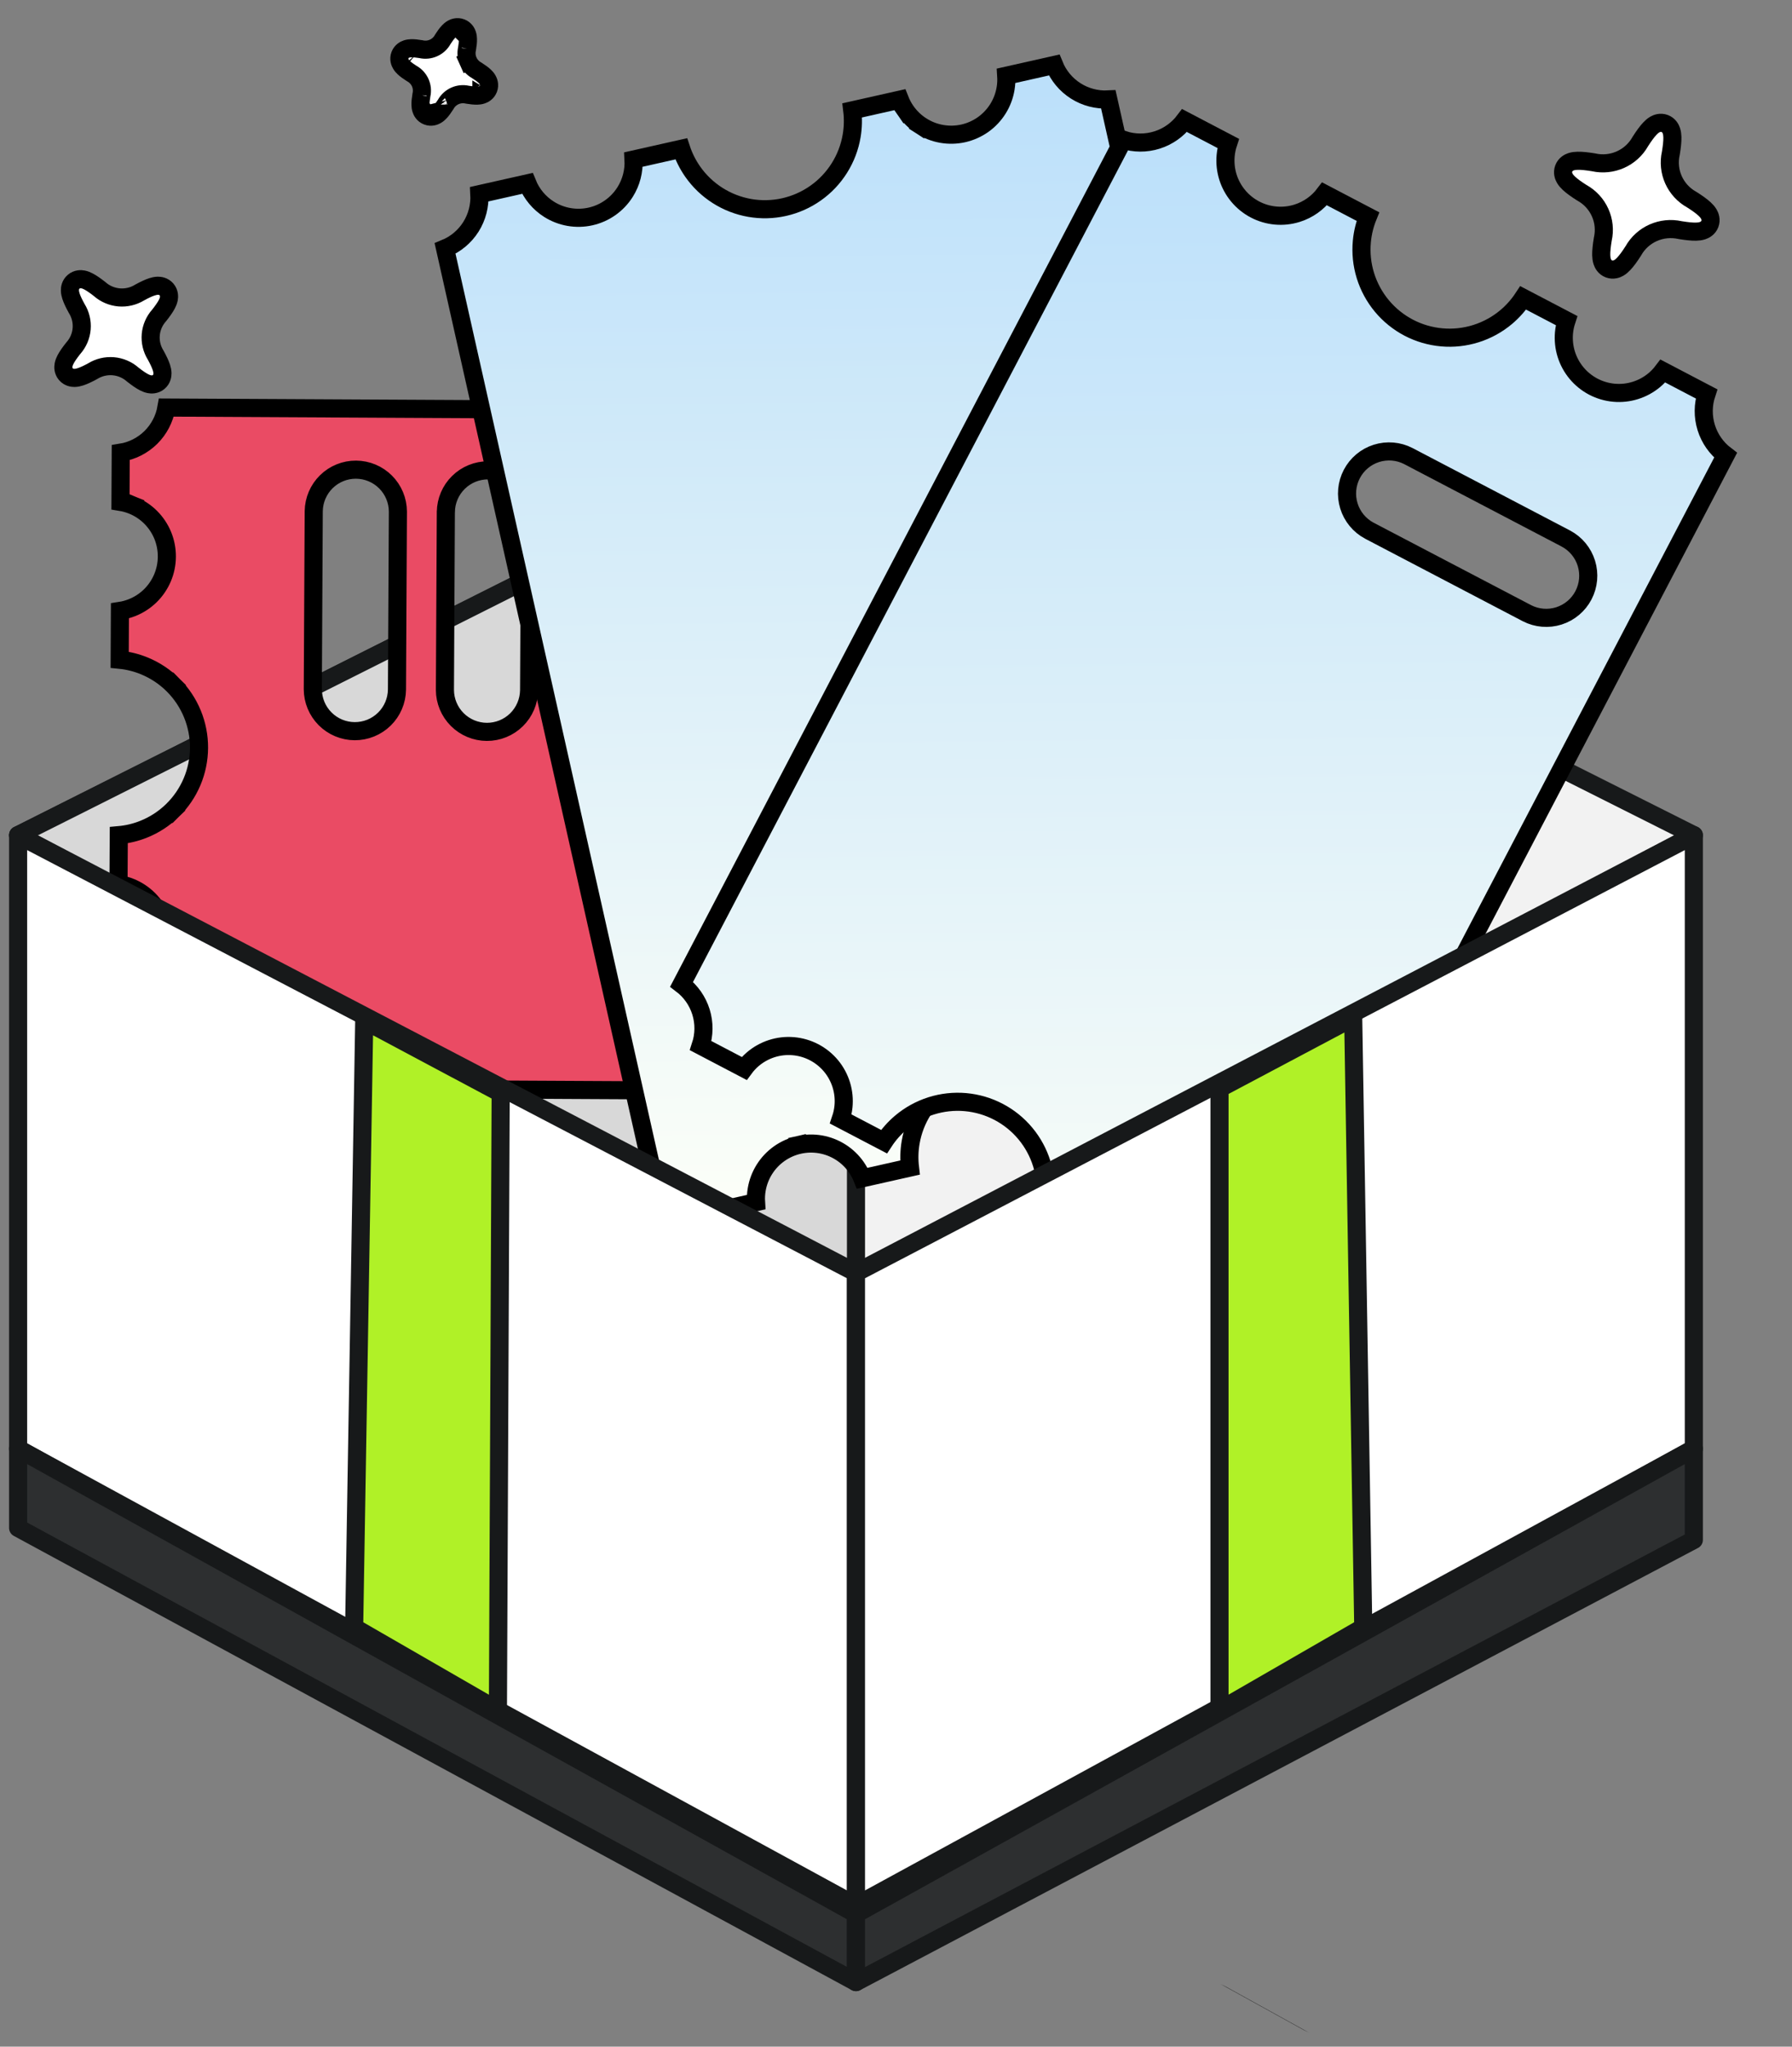 <svg width="99" height="113" viewBox="0 0 99 113" fill="none" xmlns="http://www.w3.org/2000/svg">
<rect x="0" y="0" width="99" height="113" fill="#808080" stroke="none"/>
<path d="M1 46.111L47.289 22.866L93.577 46.111L47.289 70.78L1 46.111Z" fill="#F2F2F2" stroke="#17191A" stroke-miterlimit="10" stroke-linejoin="round"/>
<path d="M1 46.111L47.289 22.866V46.111V70.78L1 46.111Z" fill="#D8D8D8" stroke="#17191A" stroke-miterlimit="10" stroke-linejoin="round"/>
<path d="M8.193 53.994L7.85 53.643L8.193 53.994C8.481 53.712 8.711 53.376 8.868 53.005C9.025 52.633 9.107 52.235 9.11 51.831C9.112 51.428 9.034 51.029 8.88 50.656L8.418 50.846L8.88 50.656C8.727 50.283 8.501 49.944 8.215 49.66C7.93 49.375 7.591 49.15 7.218 48.997C7.002 48.908 6.777 48.845 6.547 48.808L6.562 46.112C7.032 46.071 7.495 45.96 7.935 45.784C8.532 45.546 9.076 45.191 9.535 44.741L9.185 44.384L9.535 44.741C9.994 44.291 10.359 43.755 10.61 43.163C10.861 42.571 10.991 41.935 10.995 41.292C10.998 40.649 10.874 40.012 10.629 39.417C10.385 38.822 10.025 38.282 9.57 37.827L9.217 38.181L9.57 37.827C9.116 37.373 8.576 37.013 7.981 36.768C7.543 36.587 7.081 36.472 6.612 36.426L6.625 33.73C6.855 33.695 7.08 33.634 7.297 33.548C7.672 33.399 8.013 33.178 8.302 32.896C8.59 32.614 8.819 32.277 8.977 31.906C9.134 31.535 9.216 31.136 9.218 30.733C9.22 30.33 9.142 29.93 8.989 29.557C8.835 29.185 8.609 28.846 8.324 28.561C8.038 28.276 7.699 28.051 7.326 27.898L7.144 28.344L7.326 27.898C7.11 27.81 6.885 27.747 6.656 27.71L6.67 24.994C7.294 24.895 7.876 24.603 8.332 24.154C8.787 23.704 9.087 23.125 9.195 22.502L61.819 22.773C61.92 23.398 62.214 23.979 62.666 24.434C63.117 24.888 63.696 25.186 64.318 25.292L64.305 28.007C64.075 28.042 63.849 28.102 63.633 28.189C63.258 28.338 62.916 28.559 62.628 28.841C62.34 29.123 62.11 29.459 61.953 29.831C61.796 30.202 61.714 30.601 61.712 31.004C61.709 31.407 61.788 31.807 61.941 32.18C62.094 32.552 62.321 32.891 62.606 33.176C62.891 33.461 63.23 33.686 63.604 33.839C63.819 33.927 64.044 33.99 64.274 34.027L64.26 36.723C63.79 36.766 63.327 36.876 62.888 37.053C62.291 37.291 61.748 37.646 61.289 38.096C60.831 38.546 60.466 39.082 60.215 39.674C59.965 40.266 59.835 40.901 59.831 41.544C59.828 42.186 59.952 42.823 60.196 43.417C60.44 44.011 60.8 44.551 61.254 45.006C61.708 45.461 62.247 45.821 62.841 46.066C63.279 46.247 63.74 46.362 64.21 46.409L64.196 49.103C63.965 49.136 63.739 49.196 63.521 49.281C63.144 49.429 62.8 49.65 62.51 49.932C62.219 50.214 61.988 50.551 61.829 50.924C61.67 51.296 61.588 51.697 61.586 52.102C61.583 52.507 61.662 52.908 61.817 53.282C61.972 53.656 62.199 53.996 62.487 54.281C62.775 54.566 63.116 54.791 63.492 54.943C63.709 55.03 63.934 55.092 64.165 55.128L64.151 57.84C63.527 57.94 62.945 58.232 62.489 58.681C62.033 59.131 61.733 59.709 61.625 60.333L9.002 60.061C8.9 59.437 8.606 58.856 8.155 58.401C7.704 57.947 7.125 57.65 6.502 57.544L6.517 54.828C6.746 54.794 6.972 54.733 7.189 54.647C7.563 54.498 7.905 54.276 8.193 53.994ZM21.982 28.252H21.982L21.982 28.248C21.98 27.635 21.735 27.047 21.302 26.613C20.869 26.179 20.282 25.934 19.669 25.931C19.056 25.927 18.466 26.167 18.029 26.596C17.591 27.026 17.341 27.61 17.332 28.224L17.332 28.224L17.332 28.228L17.281 38.049H17.281L17.281 38.053C17.283 38.666 17.527 39.254 17.961 39.688C18.394 40.122 18.981 40.367 19.594 40.37C20.207 40.373 20.797 40.134 21.234 39.705C21.672 39.275 21.922 38.69 21.931 38.077H21.931L21.931 38.073L21.982 28.252ZM29.281 28.289H29.281L29.281 28.285C29.279 27.672 29.035 27.084 28.602 26.651C28.168 26.217 27.581 25.971 26.968 25.968C26.355 25.965 25.765 26.204 25.328 26.634C24.89 27.063 24.64 27.648 24.632 28.261L24.631 28.265L24.58 38.087H24.58L24.58 38.091C24.582 38.704 24.826 39.292 25.26 39.726C25.693 40.16 26.28 40.405 26.893 40.408C27.506 40.411 28.096 40.172 28.533 39.743C28.971 39.313 29.221 38.728 29.23 38.115L29.23 38.111L29.281 28.289ZM36.579 28.328L36.579 28.328L36.579 28.324C36.577 27.711 36.333 27.124 35.9 26.69C35.467 26.256 34.88 26.01 34.267 26.007C33.654 26.004 33.064 26.243 32.626 26.673C32.189 27.102 31.939 27.687 31.93 28.3L31.93 28.304L31.88 38.125H31.88L31.88 38.13C31.882 38.743 32.126 39.33 32.559 39.764C32.992 40.198 33.579 40.443 34.192 40.447C34.805 40.45 35.395 40.211 35.833 39.781C36.27 39.352 36.52 38.767 36.529 38.154L36.529 38.15L36.579 28.328Z" fill="#ea4b64" stroke="black"/>
<path d="M92.807 12.702L92.82 12.705L92.833 12.707C93.178 12.763 93.472 12.795 93.699 12.79C93.81 12.787 93.937 12.775 94.056 12.736C94.167 12.699 94.37 12.604 94.461 12.368C94.552 12.13 94.464 11.923 94.406 11.822C94.343 11.713 94.256 11.619 94.175 11.544C94.009 11.389 93.768 11.217 93.474 11.03L93.462 11.023L93.451 11.017C93.009 10.77 92.66 10.388 92.454 9.93C92.248 9.471 92.195 8.959 92.304 8.469L92.307 8.455L92.309 8.442C92.365 8.099 92.397 7.806 92.392 7.579C92.389 7.469 92.377 7.341 92.337 7.222C92.3 7.11 92.204 6.909 91.967 6.819C91.732 6.73 91.526 6.816 91.425 6.873C91.316 6.935 91.222 7.022 91.146 7.103C90.99 7.268 90.817 7.507 90.629 7.8L90.622 7.811L90.615 7.823C90.367 8.261 89.984 8.609 89.521 8.814C89.058 9.02 88.541 9.073 88.046 8.964L88.033 8.961L88.02 8.959C87.675 8.903 87.381 8.871 87.153 8.877C87.043 8.879 86.915 8.891 86.796 8.93C86.686 8.967 86.483 9.062 86.392 9.298C86.301 9.536 86.389 9.743 86.447 9.844C86.51 9.953 86.597 10.047 86.678 10.122C86.844 10.277 87.085 10.449 87.379 10.636L87.391 10.643L87.402 10.649C87.844 10.896 88.193 11.277 88.399 11.736C88.606 12.195 88.658 12.707 88.549 13.197L88.546 13.211L88.544 13.224C88.487 13.567 88.456 13.86 88.461 14.087C88.464 14.198 88.476 14.325 88.516 14.444C88.553 14.556 88.65 14.757 88.886 14.847C89.121 14.936 89.327 14.85 89.428 14.793C89.538 14.731 89.631 14.644 89.707 14.563C89.863 14.398 90.037 14.159 90.224 13.866L90.231 13.855L90.238 13.843C90.486 13.405 90.869 13.057 91.332 12.852C91.795 12.646 92.312 12.594 92.807 12.702ZM79.186 40.345L79.204 40.326C79.295 40.335 79.38 40.339 79.456 40.337C79.527 40.336 79.623 40.328 79.719 40.296C79.807 40.267 79.996 40.182 80.081 39.96C80.166 39.737 80.082 39.548 80.035 39.467C79.984 39.379 79.918 39.309 79.866 39.261C79.759 39.161 79.611 39.057 79.445 38.952L79.434 38.945L79.422 38.938C79.219 38.824 79.059 38.648 78.964 38.438C78.87 38.227 78.846 37.992 78.896 37.767L78.899 37.754L78.901 37.74C78.933 37.546 78.953 37.367 78.95 37.22C78.948 37.149 78.941 37.053 78.908 36.957C78.879 36.868 78.793 36.68 78.571 36.596C78.35 36.511 78.162 36.595 78.081 36.641C77.993 36.691 77.923 36.757 77.874 36.809C77.773 36.916 77.669 37.062 77.563 37.228L77.555 37.239L77.549 37.251C77.435 37.452 77.259 37.612 77.047 37.707C76.834 37.801 76.596 37.826 76.368 37.776L76.356 37.773L76.343 37.771C76.148 37.739 75.969 37.719 75.822 37.722C75.751 37.724 75.655 37.731 75.559 37.763C75.471 37.792 75.282 37.877 75.197 38.099C75.111 38.322 75.195 38.511 75.242 38.592C75.292 38.68 75.359 38.75 75.41 38.798C75.518 38.898 75.665 39.003 75.832 39.108L75.843 39.116L75.855 39.122C76.058 39.236 76.218 39.412 76.313 39.622C76.407 39.833 76.431 40.068 76.381 40.293L76.378 40.306L76.376 40.32C76.344 40.514 76.324 40.693 76.327 40.84C76.329 40.911 76.337 41.007 76.369 41.103C76.399 41.192 76.484 41.38 76.706 41.464C76.927 41.548 77.115 41.465 77.196 41.419C77.284 41.369 77.354 41.303 77.403 41.252C77.504 41.145 77.608 40.998 77.715 40.832L77.722 40.821L77.728 40.809C77.842 40.608 78.018 40.448 78.231 40.353C78.443 40.259 78.681 40.234 78.909 40.284L79.186 40.345ZM76.667 40.574C76.667 40.574 76.667 40.574 76.667 40.574L76.667 40.574ZM25.825 5.229L25.838 5.231C26.033 5.263 26.212 5.283 26.359 5.279C26.43 5.277 26.526 5.27 26.622 5.237C26.711 5.208 26.899 5.123 26.984 4.901C27.068 4.678 26.985 4.49 26.938 4.409C26.888 4.32 26.821 4.251 26.769 4.202C26.662 4.102 26.515 3.997 26.348 3.892L26.337 3.884L26.325 3.878C26.122 3.764 25.962 3.588 25.867 3.378L25.411 3.582L25.867 3.378C25.773 3.167 25.748 2.932 25.798 2.707L25.801 2.694L25.803 2.68C25.836 2.486 25.856 2.307 25.852 2.16C25.851 2.089 25.843 1.994 25.811 1.897C25.781 1.808 25.696 1.62 25.474 1.536C25.252 1.452 25.064 1.535 24.983 1.581C24.895 1.631 24.826 1.697 24.777 1.749C24.676 1.856 24.571 2.002 24.465 2.168L24.458 2.18L24.451 2.192C24.338 2.393 24.162 2.553 23.949 2.648C23.737 2.743 23.499 2.768 23.271 2.718L23.258 2.715L23.245 2.713C23.051 2.681 22.871 2.661 22.724 2.664C22.654 2.666 22.558 2.674 22.462 2.705C22.374 2.735 22.185 2.819 22.099 3.041C22.014 3.264 22.098 3.454 22.145 3.534C22.195 3.623 22.262 3.692 22.314 3.74C22.421 3.841 22.568 3.945 22.735 4.051L22.746 4.058L22.758 4.064C22.961 4.178 23.121 4.354 23.216 4.564C23.31 4.775 23.334 5.01 23.284 5.235L23.281 5.248L23.279 5.262C23.247 5.456 23.227 5.635 23.23 5.782C23.232 5.853 23.239 5.949 23.272 6.045C23.301 6.134 23.387 6.322 23.609 6.406C23.83 6.49 24.018 6.407 24.099 6.361C24.188 6.311 24.257 6.245 24.306 6.193C24.407 6.086 24.511 5.94 24.617 5.774L24.625 5.762L24.631 5.751C24.745 5.55 24.921 5.39 25.133 5.295C25.346 5.2 25.584 5.176 25.812 5.226L25.825 5.229ZM25.515 2.425C25.515 2.425 25.514 2.425 25.513 2.426C25.514 2.425 25.515 2.425 25.515 2.425ZM24.852 2.17C24.852 2.17 24.852 2.171 24.852 2.172L24.852 2.17ZM22.986 3C22.986 3 22.987 3.001 22.988 3.002C22.987 3.001 22.986 3 22.986 3ZM22.733 3.665C22.733 3.665 22.734 3.665 22.736 3.665L22.733 3.665ZM23.568 5.517C23.568 5.517 23.569 5.517 23.57 5.516C23.569 5.517 23.568 5.517 23.568 5.517ZM24.231 5.772C24.231 5.772 24.23 5.771 24.23 5.77L24.231 5.772ZM26.096 4.942C26.096 4.942 26.095 4.942 26.094 4.94C26.095 4.942 26.096 4.942 26.096 4.942ZM26.348 4.279C26.348 4.279 26.347 4.279 26.346 4.279L26.348 4.279ZM8.611 19.626L8.604 19.614L8.597 19.602C8.389 19.267 8.295 18.874 8.328 18.482C8.362 18.09 8.521 17.718 8.784 17.422L8.793 17.412L8.802 17.401C8.98 17.175 9.124 16.972 9.215 16.799C9.259 16.715 9.306 16.61 9.327 16.495C9.346 16.389 9.361 16.172 9.201 15.983C9.041 15.796 8.826 15.775 8.719 15.776C8.603 15.778 8.492 15.806 8.401 15.835C8.215 15.894 7.989 16.001 7.736 16.139L7.724 16.145L7.713 16.152C7.374 16.359 6.977 16.453 6.581 16.42C6.184 16.386 5.809 16.227 5.511 15.966L5.501 15.957L5.49 15.948C5.263 15.771 5.059 15.628 4.885 15.538C4.801 15.494 4.696 15.448 4.582 15.427C4.476 15.408 4.26 15.393 4.072 15.552C3.883 15.71 3.861 15.926 3.863 16.035C3.865 16.151 3.893 16.262 3.922 16.353C3.982 16.538 4.09 16.763 4.228 17.015L4.235 17.027L4.242 17.039C4.45 17.374 4.544 17.767 4.51 18.159C4.477 18.552 4.317 18.923 4.055 19.219L4.046 19.229L4.037 19.24C3.859 19.465 3.715 19.669 3.624 19.842C3.58 19.926 3.533 20.032 3.512 20.146C3.492 20.252 3.478 20.469 3.638 20.658C3.798 20.845 4.013 20.866 4.12 20.865C4.235 20.863 4.347 20.835 4.437 20.806C4.623 20.747 4.849 20.64 5.103 20.503L5.115 20.496L5.126 20.489C5.465 20.282 5.861 20.188 6.258 20.221C6.655 20.255 7.029 20.414 7.327 20.675L7.338 20.684L7.349 20.693C7.575 20.87 7.78 21.013 7.953 21.103C8.038 21.147 8.143 21.193 8.257 21.214C8.363 21.233 8.578 21.248 8.767 21.09C8.955 20.93 8.977 20.715 8.976 20.607C8.974 20.49 8.946 20.378 8.916 20.288C8.856 20.103 8.749 19.878 8.611 19.626Z" fill="white" stroke="black"/>
<path d="M50.901 6.953L51.172 6.533L50.901 6.953C51.24 7.172 51.62 7.321 52.018 7.391C52.415 7.461 52.823 7.452 53.217 7.364C53.611 7.275 53.983 7.109 54.313 6.876C54.642 6.642 54.921 6.345 55.135 6.002C55.348 5.66 55.492 5.278 55.556 4.879C55.594 4.649 55.604 4.415 55.589 4.183L58.236 3.588C58.473 4.174 58.888 4.676 59.428 5.019C59.968 5.363 60.6 5.525 61.231 5.491L72.766 56.835C72.18 57.074 71.679 57.491 71.338 58.032C70.996 58.574 70.835 59.205 70.872 59.835L68.223 60.43C68.138 60.214 68.028 60.008 67.895 59.817C67.665 59.485 67.373 59.203 67.034 58.986C66.694 58.768 66.315 58.62 65.918 58.55L65.832 59.043L65.918 58.55C65.522 58.48 65.115 58.49 64.722 58.578C64.329 58.666 63.957 58.832 63.629 59.065C63.3 59.298 63.02 59.594 62.807 59.935C62.593 60.277 62.45 60.657 62.384 61.055C62.346 61.285 62.335 61.518 62.35 61.75L59.716 62.342C59.566 61.896 59.353 61.474 59.081 61.089C58.713 60.566 58.246 60.122 57.706 59.78C57.167 59.438 56.565 59.206 55.935 59.097C55.306 58.988 54.661 59.004 54.038 59.144C53.414 59.284 52.825 59.545 52.303 59.913C51.78 60.281 51.336 60.748 50.994 61.288C50.652 61.827 50.42 62.429 50.311 63.059C50.23 63.523 50.218 63.996 50.273 64.463L47.638 65.055C47.552 64.84 47.441 64.634 47.308 64.443C47.079 64.113 46.786 63.832 46.447 63.616C46.109 63.4 45.73 63.253 45.335 63.183C44.939 63.114 44.533 63.123 44.141 63.211L44.251 63.699L44.141 63.211C43.749 63.299 43.378 63.464 43.05 63.696C42.722 63.928 42.443 64.223 42.229 64.563C42.015 64.903 41.871 65.282 41.804 65.679C41.765 65.908 41.753 66.141 41.768 66.373L39.117 66.968C38.88 66.382 38.465 65.88 37.925 65.537C37.385 65.194 36.754 65.031 36.122 65.066L24.588 13.721C25.173 13.482 25.674 13.065 26.016 12.524C26.357 11.982 26.517 11.352 26.482 10.721L29.135 10.125C29.372 10.71 29.787 11.21 30.328 11.553C31.01 11.985 31.837 12.128 32.625 11.951C33.413 11.774 34.099 11.291 34.531 10.608C34.873 10.068 35.034 9.438 34.999 8.808L37.635 8.216C37.783 8.663 37.996 9.087 38.267 9.475C38.634 10 39.101 10.447 39.642 10.791C40.182 11.135 40.785 11.369 41.417 11.48C42.048 11.59 42.695 11.574 43.32 11.434C43.945 11.293 44.537 11.031 45.06 10.661C45.584 10.292 46.029 9.822 46.37 9.28C46.712 8.738 46.943 8.133 47.05 7.502C47.129 7.036 47.14 6.561 47.083 6.094L49.713 5.503C49.798 5.719 49.907 5.926 50.04 6.118L50.452 5.835L50.04 6.118C50.269 6.451 50.561 6.735 50.901 6.953Z" fill="url(#paint0_linear_3647_2057)" stroke="black"/>
<path d="M84.354 33.854L84.357 33.856C84.903 34.136 85.537 34.19 86.122 34.005C86.707 33.819 87.195 33.41 87.479 32.866C87.764 32.323 87.822 31.689 87.641 31.102C87.46 30.516 87.054 30.025 86.513 29.737L86.51 29.735L77.808 25.182L77.805 25.18C77.259 24.9 76.625 24.847 76.04 25.032C75.455 25.217 74.967 25.627 74.683 26.17C74.398 26.714 74.34 27.348 74.521 27.934C74.702 28.52 75.108 29.011 75.649 29.3L75.652 29.301L84.354 33.854ZM67.545 72.823L65.141 71.565C65.216 71.345 65.266 71.117 65.29 70.885C65.33 70.483 65.29 70.077 65.172 69.691C65.055 69.305 64.861 68.946 64.603 68.635C64.346 68.324 64.029 68.068 63.671 67.88C63.313 67.693 62.922 67.579 62.52 67.544C62.117 67.51 61.712 67.555 61.328 67.679C60.943 67.802 60.587 68.001 60.28 68.263C60.102 68.415 59.943 68.586 59.806 68.773L57.418 67.523C57.595 67.086 57.708 66.625 57.752 66.154C57.812 65.516 57.746 64.871 57.556 64.258C57.367 63.646 57.058 63.076 56.647 62.583C56.237 62.09 55.733 61.684 55.164 61.386C54.596 61.089 53.974 60.907 53.336 60.85C52.697 60.794 52.053 60.865 51.441 61.058C50.83 61.252 50.262 61.564 49.772 61.978C49.41 62.283 49.096 62.638 48.838 63.033L46.449 61.783C46.524 61.563 46.574 61.335 46.598 61.102C46.638 60.7 46.599 60.295 46.481 59.908C46.363 59.522 46.17 59.163 45.912 58.852C45.654 58.542 45.337 58.285 44.979 58.098C44.622 57.911 44.23 57.797 43.828 57.762C43.426 57.727 43.02 57.773 42.636 57.896C42.252 58.02 41.895 58.218 41.588 58.48C41.411 58.632 41.252 58.803 41.114 58.991L38.71 57.732C38.908 57.132 38.916 56.481 38.726 55.87C38.535 55.259 38.159 54.727 37.655 54.345L62.057 7.72C62.658 7.917 63.31 7.923 63.921 7.73C64.531 7.538 65.062 7.16 65.442 6.656L67.851 7.917C67.779 8.137 67.732 8.364 67.712 8.595C67.676 8.994 67.719 9.395 67.838 9.777C68.08 10.548 68.618 11.192 69.333 11.566C70.049 11.941 70.885 12.016 71.656 11.774C72.266 11.584 72.796 11.207 73.176 10.704L75.57 11.957C75.393 12.393 75.281 12.854 75.237 13.325C75.177 13.964 75.243 14.608 75.433 15.22C75.623 15.832 75.932 16.401 76.342 16.894C76.753 17.387 77.256 17.793 77.824 18.091C78.392 18.388 79.014 18.57 79.653 18.626C80.291 18.683 80.935 18.612 81.546 18.419C82.157 18.226 82.725 17.914 83.215 17.501C83.577 17.196 83.891 16.841 84.15 16.447L86.543 17.699C86.471 17.919 86.424 18.146 86.403 18.378C86.368 18.776 86.411 19.178 86.53 19.56C86.65 19.941 86.843 20.296 87.1 20.603C87.356 20.91 87.671 21.163 88.025 21.349C88.379 21.534 88.767 21.648 89.165 21.684C89.564 21.72 89.966 21.677 90.347 21.557C90.729 21.438 91.084 21.244 91.391 20.988C91.569 20.839 91.729 20.67 91.868 20.486L94.277 21.747C94.079 22.347 94.072 22.998 94.262 23.609C94.452 24.221 94.828 24.753 95.332 25.135L70.93 71.759C70.329 71.563 69.677 71.557 69.066 71.749C68.456 71.942 67.925 72.319 67.545 72.823Z" fill="url(#paint1_linear_3647_2057)" stroke="black"/>
<path d="M72.026 112.081L67.423 109.538C67.524 109.589 67.625 109.64 67.726 109.69L72.33 112.234C72.229 112.183 72.128 112.132 72.026 112.081Z" fill="#060606"/>
<path d="M1 46.111V79.987L47.289 105.215V70.272L1 46.111Z" fill="white" stroke="#17191A" stroke-miterlimit="10" stroke-linejoin="round"/>
<path d="M1 79.986V84.36L47.289 109.436V105.672L1 79.986Z" fill="#2D2F30" stroke="#17191A" stroke-miterlimit="10" stroke-linejoin="round"/>
<path d="M93.577 46.111V79.987L47.288 105.215V70.272L93.577 46.111Z" fill="white" stroke="#17191A" stroke-miterlimit="10" stroke-linejoin="round"/>
<path d="M93.577 79.986V85.022L47.288 109.436V105.672L93.577 79.986Z" fill="#2D2F30" stroke="#17191A" stroke-miterlimit="10" stroke-linejoin="round"/>
<path d="M20.122 56.335L19.565 89.854L27.508 94.432L27.66 60.353L20.122 56.335Z" fill="#B0F127" stroke="#17191A" stroke-miterlimit="10"/>
<path d="M74.758 56.182L75.314 89.854L67.372 94.431V60.098L74.758 56.182Z" fill="#B0F127" stroke="#17191A" stroke-miterlimit="10"/>
<defs>
<linearGradient id="paint0_linear_3647_2057" x1="52.017" y1="67.556" x2="51.355" y2="3.007" gradientUnits="userSpaceOnUse">
<stop stop-color="#FDFFF8"/>
<stop offset="1" stop-color="#BADFFA"/>
</linearGradient>
<linearGradient id="paint1_linear_3647_2057" x1="70.485" y1="73.479" x2="69.881" y2="6.005" gradientUnits="userSpaceOnUse">
<stop stop-color="#FDFFF8"/>
<stop offset="1" stop-color="#BADFFA"/>
</linearGradient>
</defs>
</svg>
